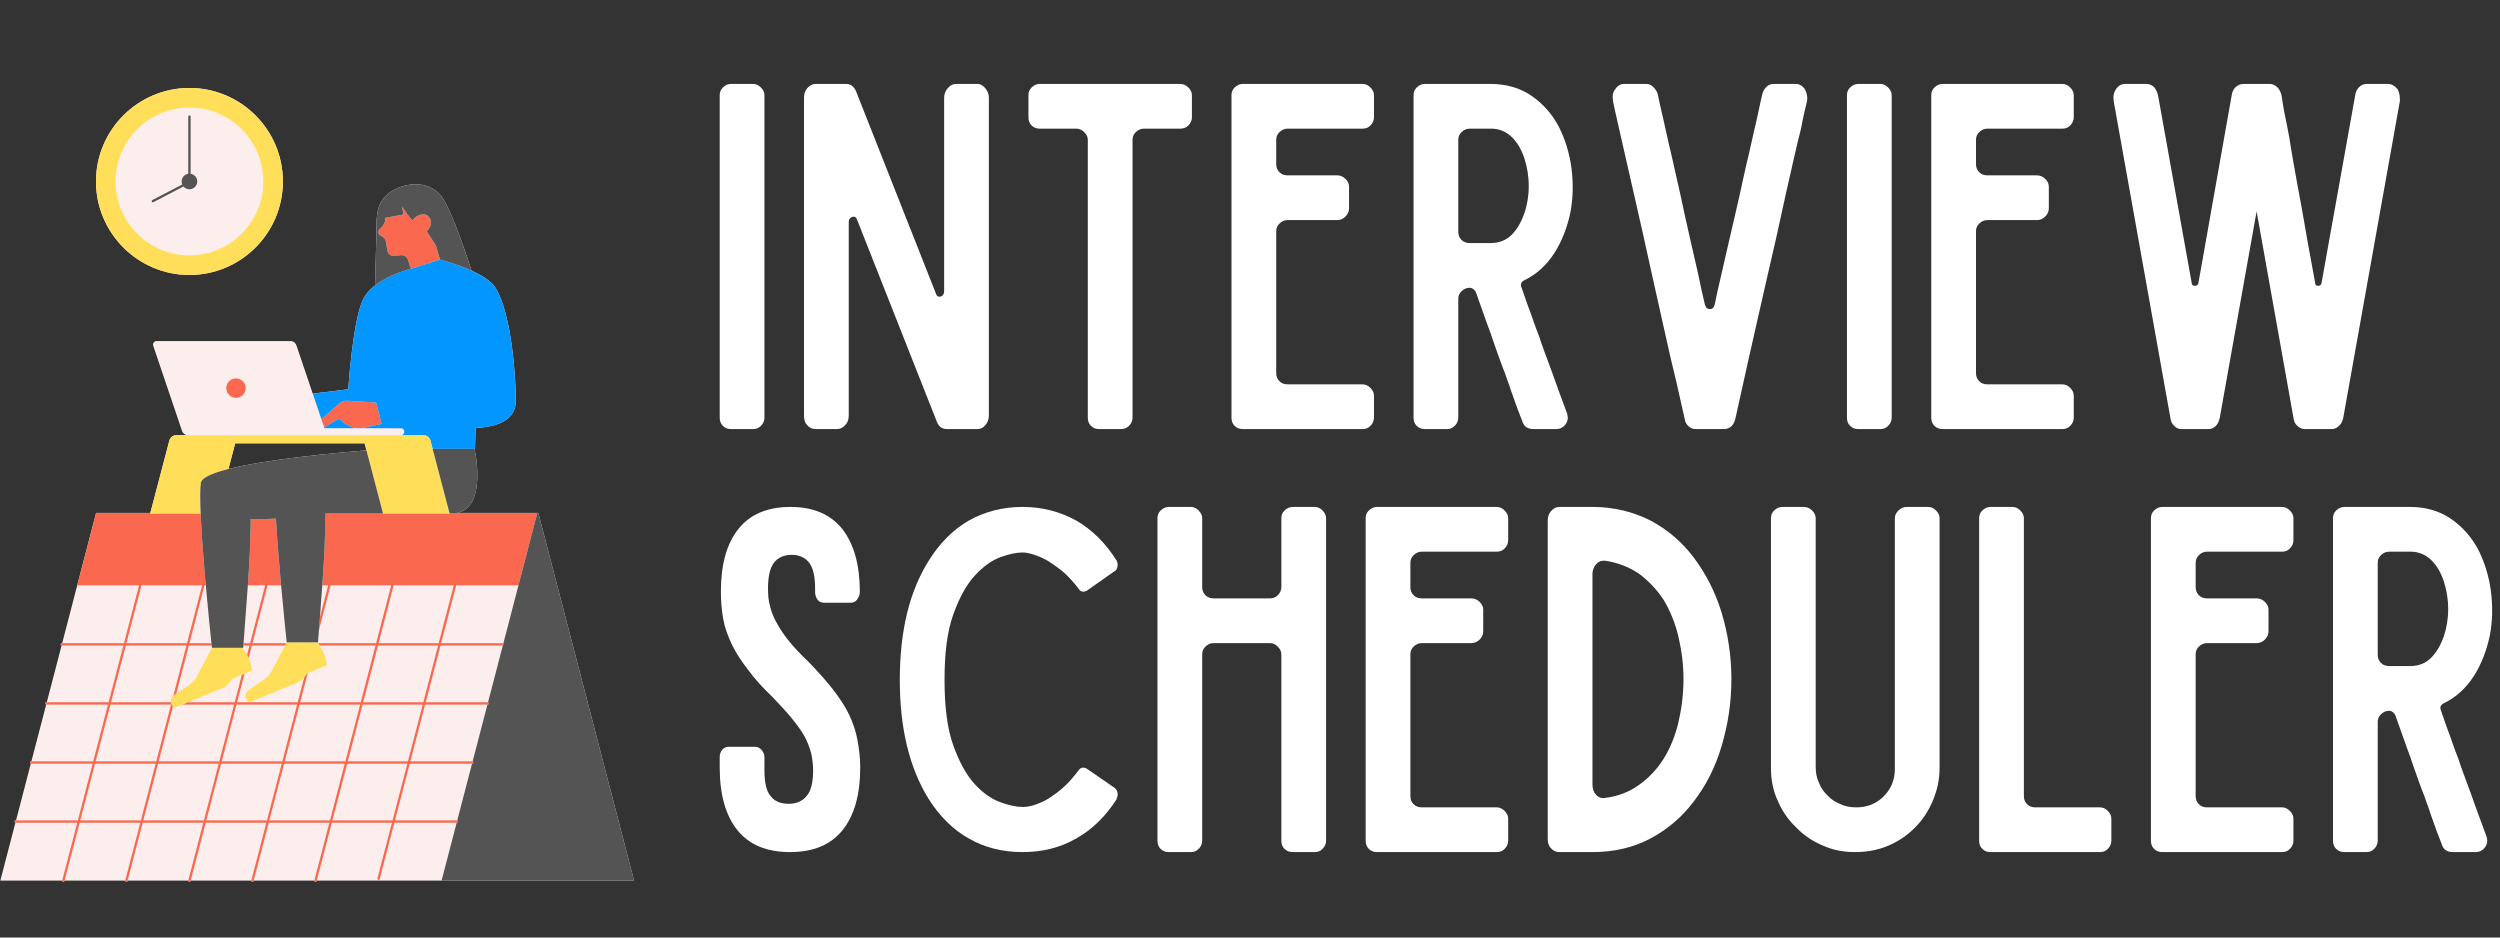 <svg xmlns="http://www.w3.org/2000/svg" xmlns:xlink="http://www.w3.org/1999/xlink" width="800" zoomAndPan="magnify" viewBox="0 0 600 225" height="300" preserveAspectRatio="xMidYMid meet" version="1.0"><rect x="0" y="0" width="600" height="225" fill="#333333" stroke="none"/><defs><g/><clipPath id="81f7017cb4"><path d="M 0 21.113 L 152.25 21.113 L 152.25 211.613 L 0 211.613 Z M 0 21.113 " clip-rule="nonzero"/></clipPath><clipPath id="e0370e7b75"><path d="M 3 49 L 129 49 L 129 211.613 L 3 211.613 Z M 3 49 " clip-rule="nonzero"/></clipPath><clipPath id="feac8cd633"><path d="M 23 21.113 L 108 21.113 L 108 170 L 23 170 Z M 23 21.113 " clip-rule="nonzero"/></clipPath><clipPath id="887d62e30d"><path d="M 36 27 L 152.25 27 L 152.25 211.613 L 36 211.613 Z M 36 27 " clip-rule="nonzero"/></clipPath></defs><g clip-path="url(#81f7017cb4)"><path fill="#fbeeec" d="M 129.195 123.105 L 109.676 123.105 C 117.055 121.652 113.887 107.734 113.887 107.734 L 114.004 107.734 C 114.004 107.734 114.086 105.762 114.156 102.723 C 119.113 102.438 123.672 100.984 123.773 96.438 C 123.879 91.676 122.922 75.512 118.91 69.055 C 117.914 67.449 115.594 66.051 113.168 64.953 C 110.789 57.633 107.691 49.027 105.625 46.715 C 101.859 42.496 94.781 44.27 92.148 47.469 C 90.176 49.863 90.383 52.574 90.316 57.035 C 90.289 58.809 90.145 63.879 90.008 68.504 C 88.812 69.438 87.773 70.551 87.141 71.859 C 84.617 77.078 83.59 93.414 83.59 93.414 L 75.062 94.48 L 71.145 82.902 C 70.934 82.27 70.34 81.848 69.676 81.848 L 37.586 81.848 C 37 81.848 36.586 82.422 36.773 82.977 L 43.68 103.398 C 43.895 104.031 44.484 104.453 45.152 104.453 L 42.297 104.453 C 41.523 104.453 40.844 104.977 40.648 105.73 L 36.078 123.105 L 23.062 123.105 L 18.535 140.48 L 14.918 154.371 L 14.844 154.371 C 14.691 154.371 14.562 154.496 14.562 154.652 C 14.562 154.785 14.656 154.891 14.777 154.922 L 11.227 168.547 L 11.152 168.547 C 11 168.547 10.871 168.672 10.871 168.828 C 10.871 168.957 10.965 169.062 11.086 169.094 L 7.535 182.719 L 7.461 182.719 C 7.309 182.719 7.18 182.844 7.18 183 C 7.18 183.129 7.273 183.234 7.395 183.266 L 3.844 196.891 L 3.77 196.891 C 3.617 196.891 3.488 197.016 3.488 197.172 C 3.488 197.301 3.582 197.406 3.703 197.438 L 0.078 211.344 L 14.934 211.344 C 14.934 211.469 15.012 211.582 15.137 211.617 C 15.16 211.621 15.184 211.625 15.207 211.625 C 15.332 211.625 15.445 211.543 15.48 211.414 L 15.5 211.344 L 30.062 211.344 C 30.062 211.469 30.141 211.582 30.266 211.617 C 30.289 211.621 30.312 211.625 30.336 211.625 C 30.461 211.625 30.574 211.543 30.609 211.414 L 30.629 211.344 L 45.191 211.344 C 45.191 211.469 45.27 211.582 45.395 211.617 C 45.418 211.621 45.441 211.625 45.465 211.625 C 45.59 211.625 45.703 211.543 45.738 211.414 L 45.758 211.344 L 60.32 211.344 C 60.32 211.469 60.398 211.586 60.523 211.617 C 60.547 211.625 60.57 211.625 60.594 211.625 C 60.719 211.625 60.832 211.543 60.867 211.418 L 60.887 211.344 L 75.449 211.344 C 75.449 211.469 75.527 211.586 75.652 211.617 C 75.676 211.625 75.699 211.625 75.723 211.625 C 75.848 211.625 75.961 211.543 75.996 211.418 L 76.012 211.348 L 152.176 211.348 Z M 87.504 106.395 L 87.945 108.074 C 80.137 108.715 63.953 110.246 54.828 112.559 L 56.449 106.395 Z M 23.035 43.551 C 23.035 31.18 33.098 21.113 45.465 21.113 C 57.832 21.113 67.895 31.18 67.895 43.551 C 67.895 55.926 57.832 65.992 45.465 65.992 C 33.098 65.992 23.035 55.926 23.035 43.551 Z M 23.035 43.551 " fill-opacity="1" fill-rule="nonzero"/></g><g clip-path="url(#e0370e7b75)"><path fill="#f9684f" d="M 18.535 140.48 L 23.062 123.105 L 36.082 123.105 L 36.047 123.238 L 48.152 123.238 C 48.363 128.211 48.871 134.66 49.391 140.48 L 49.07 140.48 C 49.07 140.355 48.992 140.242 48.863 140.211 C 48.715 140.168 48.562 140.262 48.523 140.41 L 48.504 140.48 L 33.941 140.48 C 33.941 140.355 33.863 140.242 33.734 140.211 C 33.586 140.168 33.434 140.262 33.395 140.41 L 33.375 140.48 Z M 63.652 140.41 C 63.691 140.262 63.844 140.168 63.992 140.211 C 64.121 140.242 64.199 140.355 64.199 140.48 L 67.461 140.48 C 66.988 135.262 66.508 129.395 66.23 124.469 C 62.797 124.668 60.172 124.543 60.172 124.543 C 60.172 124.543 60.164 127.098 59.953 132.707 C 59.895 134.309 59.707 137.242 59.484 140.48 L 63.633 140.48 Z M 108.363 123.238 C 108.227 123.238 108.07 123.238 107.906 123.238 C 107.766 123.238 107.621 123.238 107.469 123.238 C 100.586 123.238 78.125 123.238 78.125 123.238 C 78.125 123.238 78.117 125.797 77.906 131.406 C 77.836 133.219 77.609 136.742 77.344 140.48 L 78.762 140.48 L 78.781 140.41 C 78.816 140.262 78.969 140.168 79.121 140.211 C 79.25 140.242 79.328 140.355 79.328 140.48 L 93.891 140.48 L 93.906 140.41 C 93.945 140.262 94.098 140.168 94.25 140.211 C 94.375 140.242 94.457 140.355 94.457 140.48 L 108.902 140.48 L 109.035 139.969 C 109.074 139.82 109.227 139.727 109.379 139.77 C 109.527 139.809 109.621 139.961 109.578 140.109 L 109.484 140.48 L 124.438 140.48 L 128.961 123.105 L 109.676 123.105 C 109.27 123.188 108.84 123.238 108.363 123.238 Z M 22.227 183.281 L 18.684 196.891 L 19.262 196.891 L 22.809 183.281 Z M 29.609 154.934 L 26.066 168.543 L 26.645 168.543 L 30.191 154.934 Z M 18.535 197.453 L 14.938 211.273 C 14.93 211.297 14.934 211.32 14.934 211.344 C 14.934 211.469 15.012 211.582 15.137 211.617 C 15.16 211.621 15.184 211.625 15.207 211.625 C 15.332 211.625 15.445 211.543 15.48 211.414 L 15.5 211.344 L 19.117 197.453 Z M 25.918 169.105 L 22.375 182.719 L 22.953 182.719 L 26.5 169.105 Z M 33.938 140.551 C 33.941 140.527 33.941 140.504 33.941 140.48 C 33.941 140.355 33.863 140.242 33.734 140.207 C 33.586 140.168 33.434 140.258 33.395 140.41 L 33.375 140.48 L 29.758 154.371 L 30.336 154.371 Z M 33.664 197.453 L 30.066 211.273 C 30.059 211.297 30.062 211.32 30.062 211.344 C 30.062 211.469 30.141 211.582 30.266 211.617 C 30.289 211.621 30.312 211.625 30.336 211.625 C 30.461 211.625 30.574 211.543 30.609 211.414 L 30.629 211.344 L 34.246 197.453 Z M 37.355 183.281 L 33.812 196.891 L 34.391 196.891 L 37.938 183.281 Z M 41.508 169.57 C 41.434 169.504 41.367 169.426 41.324 169.324 L 41.238 169.105 L 41.047 169.105 L 37.504 182.719 L 38.082 182.719 Z M 49.07 140.48 C 49.07 140.355 48.992 140.242 48.863 140.211 C 48.715 140.168 48.562 140.262 48.523 140.41 L 48.504 140.48 L 44.887 154.371 L 45.465 154.371 L 49.066 140.551 C 49.07 140.527 49.07 140.504 49.07 140.48 Z M 41.617 167.004 L 42.297 166.531 L 45.32 154.934 L 44.738 154.934 L 41.59 167.023 C 41.602 167.02 41.609 167.008 41.617 167.004 Z M 49.375 197.453 L 48.793 197.453 L 45.195 211.273 C 45.188 211.297 45.191 211.32 45.191 211.344 C 45.191 211.469 45.27 211.582 45.395 211.617 C 45.418 211.621 45.441 211.625 45.465 211.625 C 45.59 211.625 45.703 211.543 45.738 211.414 L 45.754 211.344 Z M 52.484 183.281 L 48.941 196.891 L 49.52 196.891 L 53.066 183.281 Z M 56.902 168.547 L 58.691 161.676 L 58.043 161.945 L 56.324 168.547 Z M 59.867 154.934 L 59.297 157.129 C 59.438 157.398 59.559 157.664 59.668 157.926 L 60.449 154.934 Z M 64.199 140.48 C 64.199 140.355 64.121 140.242 63.992 140.211 C 63.844 140.168 63.691 140.262 63.652 140.41 L 63.633 140.48 L 60.016 154.371 L 60.594 154.371 L 64.195 140.551 C 64.199 140.527 64.199 140.504 64.199 140.48 Z M 56.176 169.105 L 52.633 182.719 L 53.211 182.719 L 56.758 169.105 Z M 73.754 161.574 L 73.043 162.434 L 71.453 168.543 L 72.031 168.543 L 73.859 161.531 Z M 76.551 151.195 L 79.324 140.551 C 79.328 140.527 79.328 140.504 79.328 140.48 C 79.328 140.355 79.25 140.242 79.121 140.207 C 78.969 140.168 78.82 140.258 78.781 140.41 L 78.762 140.48 L 76.789 148.051 C 76.703 149.219 76.621 150.289 76.551 151.195 Z M 67.613 183.281 L 64.07 196.891 L 64.648 196.891 L 68.195 183.281 Z M 63.922 197.453 L 60.324 211.273 C 60.316 211.297 60.32 211.32 60.32 211.344 C 60.32 211.469 60.398 211.582 60.523 211.617 C 60.547 211.621 60.57 211.625 60.594 211.625 C 60.719 211.625 60.832 211.543 60.867 211.414 L 60.883 211.344 L 64.504 197.453 Z M 71.305 169.105 L 67.762 182.719 L 68.34 182.719 L 71.887 169.105 Z M 87.16 168.547 L 90.707 154.934 L 90.125 154.934 L 86.578 168.547 Z M 79.051 197.453 L 75.453 211.273 C 75.445 211.297 75.445 211.32 75.445 211.344 C 75.445 211.469 75.527 211.582 75.652 211.617 C 75.676 211.621 75.699 211.625 75.723 211.625 C 75.848 211.625 75.961 211.543 75.996 211.414 L 76.012 211.344 L 79.633 197.453 Z M 90.852 154.371 L 94.453 140.551 C 94.457 140.527 94.457 140.504 94.457 140.48 C 94.457 140.355 94.379 140.242 94.25 140.207 C 94.098 140.168 93.945 140.258 93.91 140.41 L 93.891 140.48 L 90.273 154.371 Z M 86.434 169.105 L 82.891 182.719 L 83.469 182.719 L 87.016 169.105 Z M 82.742 183.281 L 79.195 196.891 L 79.777 196.891 L 83.324 183.281 Z M 105.867 154.371 L 109.484 140.48 L 109.578 140.109 C 109.617 139.961 109.527 139.809 109.379 139.77 C 109.227 139.727 109.074 139.82 109.035 139.969 L 108.902 140.48 L 105.285 154.371 Z M 102.176 168.547 L 105.719 154.934 L 105.141 154.934 L 101.594 168.547 Z M 90.582 210.832 C 90.539 210.984 90.633 211.137 90.781 211.176 C 90.805 211.184 90.828 211.184 90.852 211.184 C 90.977 211.184 91.09 211.102 91.125 210.977 L 94.645 197.453 L 94.066 197.453 Z M 97.758 183.281 L 94.211 196.891 L 94.793 196.891 L 98.336 183.281 Z M 101.449 169.105 L 97.902 182.719 L 98.484 182.719 L 102.027 169.105 Z M 29.609 154.934 L 50.805 154.934 C 50.785 154.777 50.766 154.594 50.742 154.371 L 14.844 154.371 C 14.691 154.371 14.562 154.496 14.562 154.652 C 14.562 154.785 14.656 154.891 14.773 154.922 C 14.797 154.926 14.82 154.934 14.844 154.934 Z M 90.852 154.371 L 76.309 154.371 C 76.453 154.559 76.59 154.746 76.715 154.934 L 120.566 154.934 C 120.605 154.934 120.645 154.926 120.68 154.91 C 120.777 154.867 120.848 154.77 120.848 154.652 C 120.848 154.59 120.824 154.535 120.789 154.488 C 120.738 154.422 120.66 154.371 120.566 154.371 Z M 60.449 154.934 L 68.41 154.934 L 68.703 154.371 L 58.453 154.371 C 58.438 154.59 58.422 154.777 58.41 154.934 Z M 25.918 169.105 L 41.238 169.105 L 41.094 168.754 C 41.066 168.688 41.047 168.617 41.027 168.547 L 11.152 168.547 C 11 168.547 10.871 168.672 10.871 168.828 C 10.871 168.957 10.965 169.062 11.086 169.094 C 11.105 169.098 11.129 169.109 11.152 169.109 L 25.918 169.109 Z M 102.176 168.547 L 45.047 168.547 L 43.664 169.105 L 117.055 169.105 C 117.211 169.105 117.336 168.98 117.336 168.828 C 117.336 168.695 117.246 168.59 117.125 168.559 C 117.102 168.555 117.078 168.547 117.055 168.547 Z M 22.227 183.281 L 113.363 183.281 C 113.52 183.281 113.645 183.156 113.645 183 C 113.645 182.867 113.555 182.766 113.434 182.73 C 113.41 182.727 113.387 182.719 113.363 182.719 L 7.461 182.719 C 7.309 182.719 7.18 182.844 7.18 183 C 7.18 183.129 7.273 183.234 7.395 183.266 C 7.414 183.273 7.438 183.281 7.461 183.281 Z M 18.535 197.453 L 109.672 197.453 C 109.828 197.453 109.953 197.328 109.953 197.172 C 109.953 197.039 109.863 196.938 109.742 196.906 C 109.719 196.898 109.695 196.891 109.672 196.891 L 3.77 196.891 C 3.617 196.891 3.488 197.016 3.488 197.172 C 3.488 197.301 3.582 197.406 3.703 197.438 C 3.723 197.445 3.746 197.453 3.77 197.453 Z M 105.59 62.309 L 104.598 58.863 L 102.41 55.543 C 102.773 55.207 103.098 54.754 103.309 54.137 C 103.727 52.91 103.004 51.164 101.137 51.484 C 100.043 51.676 99.371 52.348 99 52.875 C 99 52.875 98.078 52.066 96.484 49.562 L 96.844 51.484 L 95.125 51.797 L 92.355 52.301 C 92.383 52.457 92.41 52.613 92.43 52.746 C 92.539 53.453 91.723 54.453 91.02 55.125 C 90.621 55.508 90.793 56.195 91.266 56.48 L 91.918 56.902 C 92.281 57.141 92.531 57.52 92.605 57.953 L 92.723 58.633 L 92.992 60.199 C 93.113 60.91 93.742 61.426 94.465 61.402 L 96.293 61.254 C 97.02 61.191 97.691 61.645 97.914 62.34 L 98.605 64.52 Z M 82.402 101.375 C 83.828 102.547 85.711 103.008 87.512 102.617 L 91.594 101.738 L 90.25 96.598 L 83.488 96.188 C 82.738 96.098 81.988 96.332 81.422 96.832 L 77.133 100.602 L 77.789 102.547 L 81.348 100.504 Z M 58.961 93.152 C 58.961 91.863 57.918 90.82 56.633 90.82 C 55.344 90.82 54.305 91.863 54.305 93.152 C 54.305 94.438 55.344 95.48 56.633 95.48 C 57.918 95.48 58.961 94.438 58.961 93.152 Z M 58.961 93.152 " fill-opacity="1" fill-rule="nonzero"/></g><path fill="#0496ff" d="M 123.773 96.438 C 123.672 100.984 119.113 102.438 114.156 102.723 C 114.086 105.762 114.004 107.734 114.004 107.734 L 103.832 107.734 L 103.305 105.73 C 103.105 104.98 102.43 104.457 101.652 104.457 L 96.199 104.457 C 96.668 104.457 97.047 104.074 97.047 103.609 C 97.047 103.219 96.785 102.895 96.43 102.797 C 93.75 102.777 91.859 102.762 91.859 102.762 L 77.859 102.762 L 77.789 102.547 L 81.348 100.504 L 82.402 101.375 C 83.828 102.551 85.711 103.008 87.512 102.617 L 91.594 101.738 L 90.25 96.598 L 83.484 96.188 C 82.738 96.098 81.984 96.332 81.418 96.832 L 77.133 100.602 L 75.062 94.484 L 83.59 93.414 C 83.59 93.414 84.617 77.078 87.141 71.859 C 87.773 70.551 88.812 69.438 90.008 68.504 C 93.586 65.711 98.605 64.52 98.605 64.52 L 105.59 62.309 C 105.59 62.309 109.504 63.293 113.168 64.953 C 115.594 66.051 117.914 67.449 118.91 69.059 C 122.922 75.512 123.879 91.676 123.773 96.438 Z M 123.773 96.438 " fill-opacity="1" fill-rule="nonzero"/><g clip-path="url(#feac8cd633)"><path fill="#ffde59" d="M 76.715 154.934 C 78.215 157.176 78.445 159.629 78.445 159.629 L 73.859 161.531 L 73.754 161.574 L 73.043 162.434 L 72.742 162.793 C 72.348 163.273 71.84 163.645 71.266 163.879 L 60.164 168.398 C 59.816 168.539 59.422 168.371 59.277 168.023 L 59.047 167.453 C 58.789 166.82 59.008 166.09 59.57 165.699 L 63.258 163.156 C 63.996 162.648 64.621 161.996 65.102 161.238 L 68.41 154.934 L 68.703 154.371 L 68.812 154.164 L 76.141 154.164 C 76.199 154.234 76.254 154.301 76.309 154.371 C 76.453 154.559 76.59 154.746 76.715 154.934 Z M 59.668 157.926 C 59.559 157.664 59.438 157.398 59.297 157.129 C 59.004 156.57 58.637 156.004 58.188 155.465 L 50.859 155.465 L 47.148 162.539 C 46.668 163.297 46.043 163.949 45.305 164.457 L 42.297 166.531 L 41.617 167.004 C 41.609 167.008 41.598 167.02 41.59 167.023 C 41.109 167.375 40.895 167.977 41.031 168.543 C 41.047 168.617 41.066 168.688 41.094 168.754 L 41.238 169.105 L 41.328 169.324 C 41.367 169.426 41.434 169.504 41.508 169.57 C 41.695 169.738 41.965 169.801 42.211 169.699 L 43.664 169.105 L 45.047 168.543 L 53.312 165.18 C 53.887 164.945 54.395 164.574 54.793 164.098 L 55.801 162.879 L 58.043 161.945 L 58.691 161.676 L 60.492 160.93 C 60.492 160.93 60.359 159.555 59.668 157.926 Z M 103.832 107.734 L 103.305 105.73 C 103.109 104.98 102.43 104.457 101.652 104.457 L 42.297 104.457 C 41.523 104.457 40.844 104.98 40.648 105.73 L 36.082 123.105 L 36.047 123.238 L 48.152 123.238 C 48.012 119.926 48.004 117.27 48.207 115.891 C 48.391 114.645 50.984 113.535 54.828 112.559 L 56.445 106.398 L 87.504 106.398 L 87.945 108.074 L 91.07 119.965 L 91.93 123.238 L 107.469 123.238 C 107.621 123.238 107.766 123.238 107.906 123.238 Z M 45.465 65.992 C 33.098 65.992 23.035 55.926 23.035 43.551 C 23.035 31.18 33.098 21.113 45.465 21.113 C 57.832 21.113 67.895 31.18 67.895 43.551 C 67.895 55.926 57.832 65.992 45.465 65.992 Z M 45.465 61.293 C 55.258 61.293 63.195 53.348 63.195 43.551 C 63.195 33.754 55.258 25.812 45.465 25.812 C 35.676 25.812 27.738 33.754 27.738 43.551 C 27.738 53.348 35.676 61.293 45.465 61.293 Z M 45.465 61.293 " fill-opacity="1" fill-rule="nonzero"/></g><g clip-path="url(#887d62e30d)"><path fill="#545454" d="M 152.176 211.344 L 105.98 211.344 L 109.598 197.453 L 109.672 197.453 C 109.828 197.453 109.953 197.328 109.953 197.172 C 109.953 197.039 109.863 196.938 109.742 196.906 L 113.289 183.281 L 113.363 183.281 C 113.52 183.281 113.645 183.152 113.645 183 C 113.645 182.867 113.555 182.762 113.434 182.73 L 116.98 169.105 L 117.055 169.105 C 117.211 169.105 117.336 168.98 117.336 168.824 C 117.336 168.695 117.246 168.59 117.125 168.559 L 120.68 154.91 C 120.777 154.867 120.848 154.77 120.848 154.652 C 120.848 154.59 120.824 154.535 120.789 154.488 L 128.961 123.105 L 129.195 123.105 Z M 97.914 62.34 C 97.691 61.645 97.02 61.191 96.293 61.254 L 94.465 61.402 C 93.742 61.426 93.113 60.91 92.992 60.199 L 92.723 58.633 L 92.605 57.953 C 92.531 57.52 92.281 57.141 91.918 56.902 L 91.266 56.48 C 90.793 56.195 90.621 55.508 91.02 55.125 C 91.723 54.453 92.539 53.453 92.43 52.746 C 92.41 52.613 92.383 52.457 92.355 52.301 L 95.125 51.797 L 96.844 51.484 L 96.484 49.562 C 98.078 52.066 99 52.875 99 52.875 C 99.371 52.348 100.039 51.676 101.137 51.484 C 103.004 51.164 103.727 52.91 103.309 54.137 C 103.098 54.754 102.77 55.207 102.41 55.543 L 104.598 58.863 L 105.59 62.309 C 105.59 62.309 109.504 63.289 113.168 64.953 C 110.785 57.633 107.688 49.027 105.625 46.715 C 101.859 42.5 94.781 44.27 92.148 47.469 C 90.176 49.863 90.383 52.578 90.316 57.035 C 90.289 58.809 90.145 63.879 90.008 68.504 C 93.586 65.711 98.605 64.52 98.605 64.52 Z M 107.906 123.238 C 108.07 123.238 108.227 123.238 108.363 123.238 C 108.84 123.238 109.27 123.188 109.676 123.105 C 117.055 121.652 113.887 107.734 113.887 107.734 L 103.832 107.734 Z M 91.93 123.238 L 91.07 119.965 L 87.945 108.074 C 80.137 108.715 63.953 110.246 54.828 112.559 C 50.984 113.535 48.395 114.645 48.207 115.891 C 48.004 117.27 48.012 119.926 48.152 123.238 C 48.367 128.211 48.875 134.66 49.395 140.48 C 49.945 146.656 50.508 152.121 50.742 154.371 C 50.766 154.594 50.785 154.777 50.805 154.934 C 50.84 155.277 50.859 155.469 50.859 155.469 L 58.367 155.469 C 58.367 155.469 58.383 155.273 58.41 154.934 C 58.422 154.777 58.438 154.59 58.453 154.371 C 58.645 151.926 59.113 145.797 59.484 140.48 C 59.707 137.242 59.895 134.309 59.953 132.707 C 60.164 127.102 60.172 124.543 60.172 124.543 C 60.172 124.543 62.797 124.668 66.23 124.469 C 66.508 129.395 66.988 135.262 67.461 140.48 C 68.145 148.004 68.812 154.164 68.812 154.164 L 76.32 154.164 C 76.32 154.164 76.41 153.004 76.551 151.195 C 76.621 150.289 76.703 149.219 76.789 148.051 C 76.965 145.746 77.16 143.062 77.344 140.48 C 77.609 136.742 77.836 133.219 77.906 131.406 C 78.117 125.797 78.125 123.238 78.125 123.238 C 78.125 123.238 99.891 123.238 107.133 123.238 Z M 45.746 41.707 L 45.746 27.98 C 45.746 27.824 45.621 27.699 45.465 27.699 C 45.312 27.699 45.184 27.824 45.184 27.98 L 45.184 41.707 C 44.285 41.844 43.594 42.613 43.594 43.551 C 43.594 43.809 43.645 44.055 43.738 44.277 L 36.559 48.02 C 36.422 48.094 36.367 48.262 36.441 48.398 C 36.488 48.496 36.586 48.551 36.688 48.551 C 36.734 48.551 36.777 48.539 36.82 48.52 L 44.039 44.754 C 44.383 45.16 44.891 45.426 45.465 45.426 C 46.5 45.426 47.336 44.586 47.336 43.551 C 47.336 42.613 46.645 41.844 45.746 41.707 Z M 45.746 41.707 " fill-opacity="1" fill-rule="nonzero"/></g><g fill="#ffffff" fill-opacity="1"><g transform="translate(167.982, 204.5)"><g><path d="M 38.379 -62.508 C 38.379 -68.965 36.953 -73.906 34.199 -77.516 C 31.348 -81.031 27.262 -82.836 21.754 -82.836 C 16.148 -82.836 11.969 -81.031 9.215 -77.516 C 6.363 -73.906 5.035 -68.965 5.035 -62.508 C 5.035 -60.133 5.227 -57.945 5.605 -55.855 C 5.984 -53.766 6.746 -51.773 7.695 -49.777 C 8.645 -47.781 9.973 -45.789 11.59 -43.699 C 13.109 -41.609 15.105 -39.422 17.48 -37.145 C 19.285 -35.242 20.805 -33.629 22.039 -32.109 C 23.273 -30.59 24.32 -29.164 25.078 -27.832 C 25.84 -26.41 26.312 -25.078 26.695 -23.75 C 26.98 -22.418 27.168 -20.992 27.168 -19.57 C 27.168 -16.625 26.598 -14.535 25.555 -13.395 C 24.508 -12.16 23.082 -11.59 21.277 -11.59 C 19.379 -11.59 17.953 -12.16 17.004 -13.395 C 15.961 -14.535 15.484 -16.625 15.484 -19.57 L 15.484 -22.797 C 15.484 -23.465 15.199 -24.035 14.82 -24.508 C 14.344 -24.984 13.871 -25.27 13.301 -25.27 L 6.84 -25.27 C 6.27 -25.27 5.699 -24.984 5.32 -24.508 C 4.941 -24.035 4.75 -23.465 4.75 -22.797 L 4.75 -20.328 C 4.75 -13.773 6.176 -8.738 9.023 -5.227 C 11.875 -1.711 16.055 0 21.66 0 C 27.168 0 31.348 -1.711 34.199 -5.227 C 37.047 -8.738 38.473 -13.773 38.473 -20.328 C 38.473 -22.609 38.188 -24.793 37.809 -26.883 C 37.43 -28.973 36.762 -30.969 35.812 -32.965 C 34.863 -34.957 33.535 -36.953 31.918 -39.043 C 30.305 -41.133 28.309 -43.316 26.027 -45.691 C 24.129 -47.496 22.609 -49.113 21.375 -50.633 C 20.141 -52.152 19.188 -53.578 18.43 -55.004 C 17.668 -56.332 17.098 -57.758 16.812 -59.086 C 16.434 -60.418 16.34 -61.746 16.34 -63.266 C 16.34 -66.117 16.812 -68.207 17.766 -69.441 C 18.715 -70.676 20.141 -71.34 22.039 -71.34 C 23.844 -71.34 25.27 -70.676 26.219 -69.441 C 27.168 -68.207 27.645 -66.117 27.645 -63.266 L 27.645 -62.508 C 27.645 -61.746 27.832 -61.082 28.215 -60.605 C 28.594 -60.035 29.164 -59.848 29.828 -59.848 L 36.191 -59.848 C 36.762 -59.848 37.332 -60.035 37.715 -60.605 C 38.094 -61.082 38.379 -61.746 38.379 -62.508 Z M 38.379 -62.508 "/></g></g></g><g fill="#ffffff" fill-opacity="1"><g transform="translate(211.203, 204.5)"><g><path d="M 56.332 -15.391 L 49.586 -20.043 C 48.828 -20.426 48.164 -20.328 47.688 -19.664 C 46.547 -18.145 45.406 -16.812 44.172 -15.676 C 42.938 -14.535 41.703 -13.68 40.562 -12.918 C 39.328 -12.16 38.188 -11.684 37.047 -11.305 C 35.906 -10.926 34.957 -10.828 34.199 -10.828 C 32.773 -10.828 30.969 -11.211 28.879 -11.969 C 26.789 -12.73 24.699 -14.152 22.703 -16.34 C 20.707 -18.523 19 -21.66 17.574 -25.648 C 16.148 -29.637 15.484 -34.863 15.484 -41.324 C 15.484 -47.781 16.148 -53.008 17.574 -56.996 C 19 -60.988 20.707 -64.121 22.703 -66.305 C 24.699 -68.492 26.789 -70.012 28.879 -70.77 C 30.969 -71.531 32.773 -71.91 34.199 -71.91 C 34.957 -71.91 35.906 -71.723 37.047 -71.34 C 38.188 -70.961 39.328 -70.484 40.562 -69.727 C 41.703 -68.965 42.938 -68.113 44.172 -67.066 C 45.406 -65.926 46.547 -64.691 47.688 -63.172 C 48.066 -62.508 48.734 -62.316 49.586 -62.695 L 56.332 -67.445 C 56.711 -67.637 56.902 -68.016 56.996 -68.586 C 57.094 -69.062 56.996 -69.535 56.809 -69.918 C 54.148 -74.191 50.824 -77.422 47.023 -79.605 C 43.223 -81.695 38.949 -82.836 34.199 -82.836 C 29.449 -82.836 25.172 -81.695 21.375 -79.605 C 17.574 -77.422 14.344 -74.191 11.684 -69.918 C 7.031 -62.508 4.75 -53.008 4.75 -41.324 C 4.75 -29.734 7.031 -20.234 11.684 -12.73 C 14.344 -8.551 17.574 -5.32 21.375 -3.23 C 25.172 -1.047 29.449 0 34.199 0 C 38.949 0 43.223 -1.047 47.023 -3.23 C 50.824 -5.32 54.148 -8.551 56.809 -12.73 L 56.809 -12.918 C 56.996 -13.301 57.094 -13.68 56.996 -14.25 C 56.902 -14.723 56.711 -15.105 56.332 -15.391 Z M 56.332 -15.391 "/></g></g></g><g fill="#ffffff" fill-opacity="1"><g transform="translate(273.043, 204.5)"><g><path d="M 42.461 -82.836 L 37.332 -82.836 C 36.477 -82.836 35.812 -82.551 35.242 -81.98 C 34.672 -81.41 34.484 -80.84 34.484 -80.082 L 34.484 -63.648 C 34.484 -62.887 34.199 -62.223 33.629 -61.652 C 33.059 -61.082 32.488 -60.891 31.727 -60.891 L 18.238 -60.891 C 17.48 -60.891 16.812 -61.082 16.246 -61.652 C 15.676 -62.223 15.484 -62.887 15.484 -63.648 L 15.484 -80.082 C 15.484 -80.84 15.199 -81.41 14.629 -81.98 C 14.059 -82.551 13.488 -82.836 12.73 -82.836 L 7.504 -82.836 C 6.746 -82.836 6.078 -82.551 5.508 -81.98 C 4.941 -81.41 4.75 -80.84 4.75 -80.082 L 4.75 -2.754 C 4.75 -1.996 4.941 -1.328 5.508 -0.762 C 6.078 -0.191 6.746 0 7.504 0 L 12.73 0 C 13.488 0 14.059 -0.191 14.629 -0.762 C 15.199 -1.328 15.484 -1.996 15.484 -2.754 L 15.484 -47.402 C 15.484 -48.164 15.676 -48.734 16.246 -49.301 C 16.812 -49.871 17.48 -50.156 18.238 -50.156 L 31.727 -50.156 C 32.488 -50.156 33.059 -49.871 33.629 -49.301 C 34.199 -48.734 34.484 -48.164 34.484 -47.402 L 34.484 -2.754 C 34.484 -1.996 34.672 -1.328 35.242 -0.762 C 35.812 -0.191 36.477 0 37.332 0 L 42.461 0 C 43.223 0 43.793 -0.191 44.363 -0.762 C 44.934 -1.328 45.219 -1.996 45.219 -2.754 L 45.219 -80.082 C 45.219 -80.84 44.934 -81.41 44.363 -81.98 C 43.793 -82.551 43.223 -82.836 42.461 -82.836 Z M 42.461 -82.836 "/></g></g></g><g fill="#ffffff" fill-opacity="1"><g transform="translate(323.009, 204.5)"><g><path d="M 18.238 -72.102 L 36.191 -72.102 C 36.953 -72.102 37.523 -72.293 38.094 -72.859 C 38.664 -73.43 38.949 -74.098 38.949 -74.855 L 38.949 -80.082 C 38.949 -80.84 38.664 -81.41 38.094 -81.98 C 37.523 -82.551 36.953 -82.836 36.191 -82.836 L 7.504 -82.836 C 6.746 -82.836 6.078 -82.551 5.508 -81.98 C 4.941 -81.41 4.75 -80.84 4.75 -80.082 L 4.75 -2.754 C 4.75 -1.996 4.941 -1.328 5.508 -0.762 C 6.078 -0.191 6.746 0 7.504 0 L 36.191 0 C 36.953 0 37.523 -0.191 38.094 -0.762 C 38.664 -1.328 38.949 -1.996 38.949 -2.754 L 38.949 -7.98 C 38.949 -8.738 38.664 -9.309 38.094 -9.879 C 37.523 -10.449 36.953 -10.734 36.191 -10.734 L 18.238 -10.734 C 17.48 -10.734 16.812 -10.926 16.246 -11.496 C 15.676 -12.062 15.484 -12.73 15.484 -13.488 L 15.484 -47.402 C 15.484 -48.164 15.676 -48.734 16.246 -49.301 C 16.812 -49.871 17.48 -50.156 18.238 -50.156 L 30.113 -50.156 C 30.875 -50.156 31.539 -50.441 32.109 -51.012 C 32.68 -51.582 32.965 -52.246 32.965 -53.008 L 32.965 -58.137 C 32.965 -58.898 32.68 -59.469 32.109 -60.035 C 31.539 -60.605 30.875 -60.891 30.113 -60.891 L 18.238 -60.891 C 17.48 -60.891 16.812 -61.082 16.246 -61.652 C 15.676 -62.223 15.484 -62.887 15.484 -63.648 L 15.484 -69.348 C 15.484 -70.105 15.676 -70.676 16.246 -71.246 C 16.812 -71.816 17.48 -72.102 18.238 -72.102 Z M 18.238 -72.102 "/></g></g></g><g fill="#ffffff" fill-opacity="1"><g transform="translate(366.706, 204.5)"><g><path d="M 48.828 -41.512 C 48.828 -47.211 47.973 -52.531 46.453 -57.566 C 44.934 -62.508 42.652 -66.875 39.805 -70.676 C 36.953 -74.477 33.438 -77.422 29.352 -79.605 C 25.172 -81.695 20.613 -82.836 15.484 -82.836 L 7.504 -82.836 C 6.746 -82.836 6.078 -82.457 5.508 -81.789 C 4.941 -81.125 4.75 -80.367 4.75 -79.512 L 4.75 -3.23 C 4.75 -2.281 4.941 -1.52 5.508 -0.949 C 6.078 -0.285 6.746 0 7.504 0 L 15.484 0 C 20.613 0 25.172 -1.047 29.352 -3.23 C 33.438 -5.414 36.953 -8.359 39.805 -12.16 C 42.652 -15.863 44.934 -20.234 46.453 -25.363 C 47.973 -30.398 48.828 -35.812 48.828 -41.512 Z M 18.617 -13.016 C 17.668 -12.824 16.91 -13.109 16.34 -13.773 C 15.77 -14.344 15.484 -15.199 15.484 -16.246 L 15.484 -66.688 C 15.484 -67.637 15.77 -68.395 16.34 -69.062 C 16.91 -69.727 17.668 -70.012 18.617 -69.918 C 21.66 -69.441 24.32 -68.395 26.695 -66.781 C 28.973 -65.07 30.969 -62.98 32.582 -60.512 C 34.102 -57.945 35.34 -55.004 36.098 -51.773 C 36.859 -48.543 37.332 -45.121 37.332 -41.512 C 37.332 -37.809 36.859 -34.293 36.098 -31.062 C 35.34 -27.832 34.102 -24.891 32.582 -22.418 C 30.969 -19.855 28.973 -17.766 26.695 -16.148 C 24.32 -14.438 21.66 -13.395 18.617 -13.016 Z M 18.617 -13.016 "/></g></g></g><g fill="#ffffff" fill-opacity="1"><g transform="translate(420.281, 204.5)"><g><path d="M 42.461 -82.836 L 37.332 -82.836 C 36.574 -82.836 35.906 -82.551 35.34 -81.98 C 34.77 -81.41 34.484 -80.84 34.484 -80.082 L 34.484 -19.949 C 34.484 -17.289 33.535 -15.105 31.824 -13.395 C 30.02 -11.59 27.832 -10.734 25.27 -10.734 C 23.938 -10.734 22.609 -10.926 21.469 -11.496 C 20.234 -11.969 19.188 -12.633 18.336 -13.586 C 17.383 -14.438 16.719 -15.484 16.246 -16.719 C 15.676 -17.859 15.484 -19.188 15.484 -20.52 L 15.484 -80.082 C 15.484 -80.84 15.199 -81.41 14.629 -81.98 C 14.059 -82.551 13.395 -82.836 12.633 -82.836 L 7.504 -82.836 C 6.746 -82.836 6.078 -82.551 5.508 -81.98 C 4.941 -81.41 4.75 -80.84 4.75 -80.082 L 4.75 -20.234 C 4.75 -17.383 5.227 -14.82 6.363 -12.348 C 7.41 -9.879 8.836 -7.789 10.734 -5.984 C 12.539 -4.086 14.629 -2.66 17.098 -1.613 C 19.57 -0.477 22.133 0 24.984 0 C 27.738 0 30.398 -0.477 32.867 -1.52 C 35.34 -2.566 37.43 -3.988 39.328 -5.891 C 41.133 -7.695 42.559 -9.879 43.602 -12.348 C 44.648 -14.82 45.219 -17.383 45.219 -20.234 L 45.219 -80.082 C 45.219 -80.84 44.934 -81.41 44.363 -81.98 C 43.793 -82.551 43.223 -82.836 42.461 -82.836 Z M 42.461 -82.836 "/></g></g></g><g fill="#ffffff" fill-opacity="1"><g transform="translate(470.247, 204.5)"><g><path d="M 33.723 -10.734 L 18.238 -10.734 C 17.48 -10.734 16.812 -10.926 16.246 -11.496 C 15.676 -12.062 15.484 -12.73 15.484 -13.488 L 15.484 -80.082 C 15.484 -80.84 15.199 -81.41 14.629 -81.98 C 14.059 -82.551 13.488 -82.836 12.73 -82.836 L 7.504 -82.836 C 6.746 -82.836 6.078 -82.551 5.508 -81.98 C 4.941 -81.41 4.75 -80.84 4.75 -80.082 L 4.75 -2.754 C 4.75 -1.996 4.941 -1.328 5.508 -0.762 C 6.078 -0.191 6.746 0 7.504 0 L 33.723 0 C 34.484 0 35.055 -0.191 35.625 -0.762 C 36.191 -1.328 36.477 -1.996 36.477 -2.754 L 36.477 -7.98 C 36.477 -8.738 36.191 -9.309 35.625 -9.879 C 35.055 -10.449 34.484 -10.734 33.723 -10.734 Z M 33.723 -10.734 "/></g></g></g><g fill="#ffffff" fill-opacity="1"><g transform="translate(511.474, 204.5)"><g><path d="M 18.238 -72.102 L 36.191 -72.102 C 36.953 -72.102 37.523 -72.293 38.094 -72.859 C 38.664 -73.43 38.949 -74.098 38.949 -74.855 L 38.949 -80.082 C 38.949 -80.84 38.664 -81.41 38.094 -81.98 C 37.523 -82.551 36.953 -82.836 36.191 -82.836 L 7.504 -82.836 C 6.746 -82.836 6.078 -82.551 5.508 -81.98 C 4.941 -81.41 4.75 -80.84 4.75 -80.082 L 4.75 -2.754 C 4.75 -1.996 4.941 -1.328 5.508 -0.762 C 6.078 -0.191 6.746 0 7.504 0 L 36.191 0 C 36.953 0 37.523 -0.191 38.094 -0.762 C 38.664 -1.328 38.949 -1.996 38.949 -2.754 L 38.949 -7.98 C 38.949 -8.738 38.664 -9.309 38.094 -9.879 C 37.523 -10.449 36.953 -10.734 36.191 -10.734 L 18.238 -10.734 C 17.48 -10.734 16.812 -10.926 16.246 -11.496 C 15.676 -12.062 15.484 -12.73 15.484 -13.488 L 15.484 -47.402 C 15.484 -48.164 15.676 -48.734 16.246 -49.301 C 16.812 -49.871 17.48 -50.156 18.238 -50.156 L 30.113 -50.156 C 30.875 -50.156 31.539 -50.441 32.109 -51.012 C 32.68 -51.582 32.965 -52.246 32.965 -53.008 L 32.965 -58.137 C 32.965 -58.898 32.68 -59.469 32.109 -60.035 C 31.539 -60.605 30.875 -60.891 30.113 -60.891 L 18.238 -60.891 C 17.48 -60.891 16.812 -61.082 16.246 -61.652 C 15.676 -62.223 15.484 -62.887 15.484 -63.648 L 15.484 -69.348 C 15.484 -70.105 15.676 -70.676 16.246 -71.246 C 16.812 -71.816 17.48 -72.102 18.238 -72.102 Z M 18.238 -72.102 "/></g></g></g><g fill="#ffffff" fill-opacity="1"><g transform="translate(555.17, 204.5)"><g><path d="M 30.684 -33.914 C 30.305 -34.77 30.59 -35.34 31.348 -35.719 C 34.293 -37.145 36.668 -39.328 38.566 -42.273 C 40.371 -45.121 41.609 -48.352 42.367 -51.867 C 43.031 -55.285 43.129 -58.898 42.652 -62.602 C 42.18 -66.211 41.133 -69.535 39.613 -72.578 C 37.996 -75.617 35.812 -78.086 33.059 -79.984 C 30.305 -81.887 26.98 -82.836 23.18 -82.836 L 7.504 -82.836 C 6.746 -82.836 6.078 -82.551 5.508 -81.98 C 4.941 -81.41 4.75 -80.84 4.75 -80.082 L 4.75 -2.754 C 4.75 -1.996 4.941 -1.328 5.508 -0.762 C 6.078 -0.191 6.746 0 7.504 0 L 12.73 0 C 13.488 0 14.059 -0.191 14.629 -0.762 C 15.199 -1.328 15.484 -1.996 15.484 -2.754 L 15.484 -31.16 C 15.484 -31.918 15.676 -32.488 16.246 -33.059 C 16.812 -33.629 17.48 -33.914 18.238 -33.914 C 18.809 -33.914 19.285 -33.535 19.664 -32.965 C 21.184 -28.785 22.324 -25.363 23.273 -22.895 C 24.129 -20.426 24.793 -18.43 25.363 -16.91 C 25.934 -15.391 26.312 -14.25 26.695 -13.395 C 26.98 -12.539 27.262 -11.684 27.645 -10.734 C 27.93 -9.785 28.309 -8.738 28.785 -7.41 C 29.258 -6.078 29.922 -4.18 30.875 -1.805 C 31.254 -0.57 32.203 0 33.535 0 L 38.949 0 C 39.898 0 40.656 -0.379 41.227 -1.141 C 41.797 -1.898 41.895 -2.754 41.609 -3.703 C 39.992 -8.074 38.758 -11.398 37.902 -13.871 C 37.047 -16.246 36.383 -18.051 35.906 -19.285 C 35.434 -20.52 35.148 -21.469 34.957 -22.039 C 34.77 -22.609 34.484 -23.273 34.199 -24.035 C 33.914 -24.793 33.535 -25.84 33.059 -27.262 C 32.488 -28.688 31.727 -30.875 30.684 -33.914 Z M 15.484 -47.402 L 15.484 -69.348 C 15.484 -70.105 15.676 -70.676 16.246 -71.246 C 16.812 -71.816 17.48 -72.102 18.238 -72.102 L 23.367 -72.102 C 25.363 -72.102 27.074 -71.34 28.402 -70.012 C 29.734 -68.68 30.684 -66.973 31.348 -64.977 C 32.012 -62.887 32.395 -60.703 32.395 -58.328 C 32.395 -55.953 32.012 -53.766 31.348 -51.773 C 30.59 -49.684 29.637 -47.973 28.309 -46.641 C 26.98 -45.312 25.27 -44.648 23.367 -44.648 L 18.238 -44.648 C 17.48 -44.648 16.812 -44.836 16.246 -45.406 C 15.676 -45.977 15.484 -46.641 15.484 -47.402 Z M 15.484 -47.402 "/></g></g></g><g fill="#ffffff" fill-opacity="1"><g transform="translate(167.982, 102.976)"><g><path d="M 15.484 -2.754 L 15.484 -80.082 C 15.484 -80.84 15.199 -81.41 14.629 -81.98 C 14.059 -82.551 13.488 -82.836 12.73 -82.836 L 7.504 -82.836 C 6.746 -82.836 6.078 -82.551 5.508 -81.98 C 4.941 -81.41 4.75 -80.84 4.75 -80.082 L 4.75 -2.754 C 4.75 -1.996 4.941 -1.328 5.508 -0.762 C 6.078 -0.191 6.746 0 7.504 0 L 12.73 0 C 13.488 0 14.059 -0.191 14.629 -0.762 C 15.199 -1.328 15.484 -1.996 15.484 -2.754 Z M 15.484 -2.754 "/></g></g></g><g fill="#ffffff" fill-opacity="1"><g transform="translate(188.215, 102.976)"><g><path d="M 46.359 -82.836 L 41.227 -82.836 C 40.469 -82.836 39.805 -82.457 39.234 -81.789 C 38.664 -81.125 38.379 -80.367 38.379 -79.512 L 38.379 -33.152 C 38.379 -32.395 38.094 -32.012 37.617 -31.824 C 36.953 -31.633 36.574 -31.918 36.383 -32.582 L 17.289 -80.938 C 16.812 -82.172 15.961 -82.836 14.82 -82.836 L 7.504 -82.836 C 6.746 -82.836 6.078 -82.457 5.508 -81.789 C 4.941 -81.125 4.75 -80.367 4.75 -79.512 L 4.75 -3.23 C 4.75 -2.281 4.941 -1.52 5.508 -0.949 C 6.078 -0.285 6.746 0 7.504 0 L 12.633 0 C 13.395 0 14.059 -0.285 14.629 -0.949 C 15.199 -1.52 15.484 -2.281 15.484 -3.23 L 15.484 -49.684 C 15.484 -50.348 15.77 -50.727 16.34 -50.918 C 16.91 -51.105 17.289 -50.824 17.48 -50.254 L 36.574 -1.898 C 37.047 -0.57 37.902 0 39.043 0 L 46.359 0 C 47.117 0 47.781 -0.285 48.352 -1.047 C 48.828 -1.613 49.113 -2.375 49.113 -3.23 L 49.113 -79.512 C 49.113 -80.367 48.828 -81.125 48.258 -81.789 C 47.688 -82.457 47.117 -82.836 46.359 -82.836 Z M 46.359 -82.836 "/></g></g></g><g fill="#ffffff" fill-opacity="1"><g transform="translate(242.076, 102.976)"><g><path d="M 43.984 -74.855 L 43.984 -80.082 C 43.984 -80.84 43.699 -81.41 43.129 -81.98 C 42.559 -82.551 41.895 -82.836 41.133 -82.836 L 7.504 -82.836 C 6.746 -82.836 6.078 -82.551 5.508 -81.98 C 4.941 -81.41 4.75 -80.84 4.75 -80.082 L 4.75 -74.855 C 4.75 -74.098 4.941 -73.43 5.508 -72.859 C 6.078 -72.293 6.746 -72.102 7.504 -72.102 L 16.246 -72.102 C 17.004 -72.102 17.574 -71.816 18.145 -71.246 C 18.715 -70.676 19 -70.105 19 -69.348 L 19 -2.754 C 19 -1.996 19.188 -1.328 19.758 -0.762 C 20.328 -0.191 20.992 0 21.754 0 L 26.883 0 C 27.645 0 28.309 -0.191 28.879 -0.762 C 29.449 -1.328 29.734 -1.996 29.734 -2.754 L 29.734 -69.348 C 29.734 -70.105 29.922 -70.676 30.492 -71.246 C 31.062 -71.816 31.727 -72.102 32.488 -72.102 L 41.133 -72.102 C 41.895 -72.102 42.559 -72.293 43.129 -72.859 C 43.699 -73.43 43.984 -74.098 43.984 -74.855 Z M 43.984 -74.855 "/></g></g></g><g fill="#ffffff" fill-opacity="1"><g transform="translate(290.807, 102.976)"><g><path d="M 18.238 -72.102 L 36.191 -72.102 C 36.953 -72.102 37.523 -72.293 38.094 -72.859 C 38.664 -73.43 38.949 -74.098 38.949 -74.855 L 38.949 -80.082 C 38.949 -80.84 38.664 -81.41 38.094 -81.98 C 37.523 -82.551 36.953 -82.836 36.191 -82.836 L 7.504 -82.836 C 6.746 -82.836 6.078 -82.551 5.508 -81.98 C 4.941 -81.41 4.75 -80.84 4.75 -80.082 L 4.75 -2.754 C 4.75 -1.996 4.941 -1.328 5.508 -0.762 C 6.078 -0.191 6.746 0 7.504 0 L 36.191 0 C 36.953 0 37.523 -0.191 38.094 -0.762 C 38.664 -1.328 38.949 -1.996 38.949 -2.754 L 38.949 -7.98 C 38.949 -8.738 38.664 -9.309 38.094 -9.879 C 37.523 -10.449 36.953 -10.734 36.191 -10.734 L 18.238 -10.734 C 17.48 -10.734 16.812 -10.926 16.246 -11.496 C 15.676 -12.062 15.484 -12.73 15.484 -13.488 L 15.484 -47.402 C 15.484 -48.164 15.676 -48.734 16.246 -49.301 C 16.812 -49.871 17.48 -50.156 18.238 -50.156 L 30.113 -50.156 C 30.875 -50.156 31.539 -50.441 32.109 -51.012 C 32.68 -51.582 32.965 -52.246 32.965 -53.008 L 32.965 -58.137 C 32.965 -58.898 32.68 -59.469 32.109 -60.035 C 31.539 -60.605 30.875 -60.891 30.113 -60.891 L 18.238 -60.891 C 17.48 -60.891 16.812 -61.082 16.246 -61.652 C 15.676 -62.223 15.484 -62.887 15.484 -63.648 L 15.484 -69.348 C 15.484 -70.105 15.676 -70.676 16.246 -71.246 C 16.812 -71.816 17.48 -72.102 18.238 -72.102 Z M 18.238 -72.102 "/></g></g></g><g fill="#ffffff" fill-opacity="1"><g transform="translate(334.503, 102.976)"><g><path d="M 30.684 -33.914 C 30.305 -34.77 30.59 -35.34 31.348 -35.719 C 34.293 -37.145 36.668 -39.328 38.566 -42.273 C 40.371 -45.121 41.609 -48.352 42.367 -51.867 C 43.031 -55.285 43.129 -58.898 42.652 -62.602 C 42.18 -66.211 41.133 -69.535 39.613 -72.578 C 37.996 -75.617 35.812 -78.086 33.059 -79.984 C 30.305 -81.887 26.98 -82.836 23.18 -82.836 L 7.504 -82.836 C 6.746 -82.836 6.078 -82.551 5.508 -81.98 C 4.941 -81.41 4.75 -80.84 4.75 -80.082 L 4.75 -2.754 C 4.75 -1.996 4.941 -1.328 5.508 -0.762 C 6.078 -0.191 6.746 0 7.504 0 L 12.73 0 C 13.488 0 14.059 -0.191 14.629 -0.762 C 15.199 -1.328 15.484 -1.996 15.484 -2.754 L 15.484 -31.16 C 15.484 -31.918 15.676 -32.488 16.246 -33.059 C 16.812 -33.629 17.48 -33.914 18.238 -33.914 C 18.809 -33.914 19.285 -33.535 19.664 -32.965 C 21.184 -28.785 22.324 -25.363 23.273 -22.895 C 24.129 -20.426 24.793 -18.43 25.363 -16.91 C 25.934 -15.391 26.312 -14.25 26.695 -13.395 C 26.98 -12.539 27.262 -11.684 27.645 -10.734 C 27.93 -9.785 28.309 -8.738 28.785 -7.41 C 29.258 -6.078 29.922 -4.18 30.875 -1.805 C 31.254 -0.57 32.203 0 33.535 0 L 38.949 0 C 39.898 0 40.656 -0.379 41.227 -1.141 C 41.797 -1.898 41.895 -2.754 41.609 -3.703 C 39.992 -8.074 38.758 -11.398 37.902 -13.871 C 37.047 -16.246 36.383 -18.051 35.906 -19.285 C 35.434 -20.52 35.148 -21.469 34.957 -22.039 C 34.77 -22.609 34.484 -23.273 34.199 -24.035 C 33.914 -24.793 33.535 -25.84 33.059 -27.262 C 32.488 -28.688 31.727 -30.875 30.684 -33.914 Z M 15.484 -47.402 L 15.484 -69.348 C 15.484 -70.105 15.676 -70.676 16.246 -71.246 C 16.812 -71.816 17.48 -72.102 18.238 -72.102 L 23.367 -72.102 C 25.363 -72.102 27.074 -71.34 28.402 -70.012 C 29.734 -68.68 30.684 -66.973 31.348 -64.977 C 32.012 -62.887 32.395 -60.703 32.395 -58.328 C 32.395 -55.953 32.012 -53.766 31.348 -51.773 C 30.59 -49.684 29.637 -47.973 28.309 -46.641 C 26.98 -45.312 25.27 -44.648 23.367 -44.648 L 18.238 -44.648 C 17.48 -44.648 16.812 -44.836 16.246 -45.406 C 15.676 -45.977 15.484 -46.641 15.484 -47.402 Z M 15.484 -47.402 "/></g></g></g><g fill="#ffffff" fill-opacity="1"><g transform="translate(382.284, 102.976)"><g><path d="M 48.734 -82.836 L 43.414 -82.836 C 42.652 -82.836 42.082 -82.551 41.609 -82.074 C 41.133 -81.602 40.848 -81.031 40.656 -80.367 C 40.277 -78.848 39.898 -76.758 39.328 -74.285 C 38.758 -71.816 38.094 -68.965 37.43 -65.926 C 36.668 -62.887 36.004 -59.656 35.242 -56.238 C 34.484 -52.816 33.723 -49.586 32.965 -46.359 C 32.203 -43.129 31.539 -40.09 30.875 -37.238 C 30.207 -34.387 29.637 -31.918 29.258 -29.922 C 29.07 -29.164 28.688 -28.785 28.117 -28.785 C 27.453 -28.785 27.074 -29.164 26.883 -29.922 C 26.41 -31.918 25.84 -34.387 25.27 -37.238 C 24.605 -40.09 23.938 -43.129 23.18 -46.359 C 22.418 -49.586 21.754 -52.914 20.992 -56.332 C 20.234 -59.75 19.473 -62.98 18.809 -66.023 C 18.051 -69.062 17.48 -71.91 16.91 -74.383 C 16.34 -76.852 15.863 -78.848 15.578 -80.367 C 15.391 -81.031 15.008 -81.602 14.535 -82.074 C 14.059 -82.551 13.488 -82.836 12.824 -82.836 L 7.504 -82.836 C 6.555 -82.836 5.891 -82.359 5.32 -81.504 C 4.75 -80.746 4.656 -79.797 4.844 -78.656 C 5.414 -75.805 6.27 -72.293 7.219 -68.016 C 8.168 -63.742 9.215 -59.184 10.355 -54.242 C 11.496 -49.301 12.633 -44.172 13.773 -38.949 C 14.914 -33.723 16.055 -28.785 17.098 -24.035 C 18.145 -19.285 19.094 -15.105 20.043 -11.305 C 20.898 -7.504 21.562 -4.559 22.039 -2.469 C 22.133 -1.711 22.418 -1.141 22.988 -0.664 C 23.465 -0.191 24.035 0 24.699 0 L 31.539 0 C 32.109 0 32.68 -0.191 33.25 -0.664 C 33.723 -1.141 34.008 -1.711 34.199 -2.469 C 36.383 -12.348 38.281 -20.898 39.898 -27.93 C 41.512 -34.957 42.844 -40.941 43.984 -45.789 C 45.027 -50.633 45.883 -54.527 46.547 -57.473 C 47.211 -60.418 47.781 -62.793 48.164 -64.598 C 48.543 -66.305 48.922 -67.73 49.113 -68.68 C 49.301 -69.633 49.586 -70.484 49.777 -71.34 C 49.969 -72.102 50.156 -73.051 50.348 -74.098 C 50.539 -75.141 50.918 -76.66 51.391 -78.656 C 51.582 -79.605 51.391 -80.555 50.918 -81.504 C 50.348 -82.359 49.586 -82.836 48.734 -82.836 Z M 48.734 -82.836 "/></g></g></g><g fill="#ffffff" fill-opacity="1"><g transform="translate(438.52, 102.976)"><g><path d="M 15.484 -2.754 L 15.484 -80.082 C 15.484 -80.84 15.199 -81.41 14.629 -81.98 C 14.059 -82.551 13.488 -82.836 12.73 -82.836 L 7.504 -82.836 C 6.746 -82.836 6.078 -82.551 5.508 -81.98 C 4.941 -81.41 4.75 -80.84 4.75 -80.082 L 4.75 -2.754 C 4.75 -1.996 4.941 -1.328 5.508 -0.762 C 6.078 -0.191 6.746 0 7.504 0 L 12.73 0 C 13.488 0 14.059 -0.191 14.629 -0.762 C 15.199 -1.328 15.484 -1.996 15.484 -2.754 Z M 15.484 -2.754 "/></g></g></g><g fill="#ffffff" fill-opacity="1"><g transform="translate(458.753, 102.976)"><g><path d="M 18.238 -72.102 L 36.191 -72.102 C 36.953 -72.102 37.523 -72.293 38.094 -72.859 C 38.664 -73.43 38.949 -74.098 38.949 -74.855 L 38.949 -80.082 C 38.949 -80.84 38.664 -81.41 38.094 -81.98 C 37.523 -82.551 36.953 -82.836 36.191 -82.836 L 7.504 -82.836 C 6.746 -82.836 6.078 -82.551 5.508 -81.98 C 4.941 -81.41 4.75 -80.84 4.75 -80.082 L 4.75 -2.754 C 4.75 -1.996 4.941 -1.328 5.508 -0.762 C 6.078 -0.191 6.746 0 7.504 0 L 36.191 0 C 36.953 0 37.523 -0.191 38.094 -0.762 C 38.664 -1.328 38.949 -1.996 38.949 -2.754 L 38.949 -7.98 C 38.949 -8.738 38.664 -9.309 38.094 -9.879 C 37.523 -10.449 36.953 -10.734 36.191 -10.734 L 18.238 -10.734 C 17.48 -10.734 16.812 -10.926 16.246 -11.496 C 15.676 -12.062 15.484 -12.73 15.484 -13.488 L 15.484 -47.402 C 15.484 -48.164 15.676 -48.734 16.246 -49.301 C 16.812 -49.871 17.48 -50.156 18.238 -50.156 L 30.113 -50.156 C 30.875 -50.156 31.539 -50.441 32.109 -51.012 C 32.68 -51.582 32.965 -52.246 32.965 -53.008 L 32.965 -58.137 C 32.965 -58.898 32.68 -59.469 32.109 -60.035 C 31.539 -60.605 30.875 -60.891 30.113 -60.891 L 18.238 -60.891 C 17.48 -60.891 16.812 -61.082 16.246 -61.652 C 15.676 -62.223 15.484 -62.887 15.484 -63.648 L 15.484 -69.348 C 15.484 -70.105 15.676 -70.676 16.246 -71.246 C 16.812 -71.816 17.48 -72.102 18.238 -72.102 Z M 18.238 -72.102 "/></g></g></g><g fill="#ffffff" fill-opacity="1"><g transform="translate(502.45, 102.976)"><g><path d="M 59.941 -2.754 L 73.527 -78.75 C 73.527 -79.227 73.527 -79.699 73.43 -80.27 C 73.336 -80.746 73.145 -81.223 72.957 -81.602 C 72.293 -82.359 71.531 -82.836 70.676 -82.836 L 65.547 -82.836 C 64.785 -82.836 64.215 -82.551 63.742 -82.074 C 63.172 -81.504 62.887 -80.84 62.793 -80.082 L 54.719 -35.055 C 54.621 -34.578 54.336 -34.387 53.957 -34.387 C 53.387 -34.387 53.195 -34.578 53.195 -35.055 C 51.867 -42.18 50.824 -47.973 50.062 -52.531 C 49.207 -57.094 48.543 -60.703 48.066 -63.457 C 47.594 -66.211 47.211 -68.301 47.023 -69.727 C 46.738 -71.152 46.547 -72.293 46.359 -73.242 C 46.168 -74.191 45.977 -75.047 45.789 -75.996 C 45.598 -76.945 45.406 -78.277 45.121 -80.082 C 44.934 -80.84 44.648 -81.504 44.078 -82.074 C 43.508 -82.551 42.938 -82.836 42.273 -82.836 L 36.004 -82.836 C 35.242 -82.836 34.672 -82.551 34.102 -82.074 C 33.535 -81.504 33.25 -80.84 33.152 -80.082 L 25.172 -35.055 C 25.078 -34.578 24.793 -34.387 24.32 -34.387 C 23.844 -34.387 23.559 -34.578 23.559 -35.055 L 15.484 -80.082 C 15.293 -80.84 15.008 -81.504 14.535 -82.074 C 13.965 -82.551 13.395 -82.836 12.73 -82.836 L 7.598 -82.836 C 6.648 -82.836 5.891 -82.359 5.414 -81.602 C 4.844 -80.84 4.656 -79.797 4.844 -78.656 L 18.43 -2.754 C 18.523 -1.898 18.809 -1.234 19.379 -0.762 C 19.855 -0.191 20.426 0 21.184 0 L 27.547 0 C 28.215 0 28.785 -0.191 29.352 -0.762 C 29.828 -1.234 30.113 -1.898 30.305 -2.754 L 39.137 -52.246 L 47.973 -2.754 C 48.066 -1.898 48.352 -1.234 48.922 -0.762 C 49.492 -0.191 50.062 0 50.824 0 L 57.094 0 C 57.758 0 58.328 -0.191 58.898 -0.762 C 59.469 -1.234 59.75 -1.898 59.941 -2.754 Z M 59.941 -2.754 "/></g></g></g></svg>